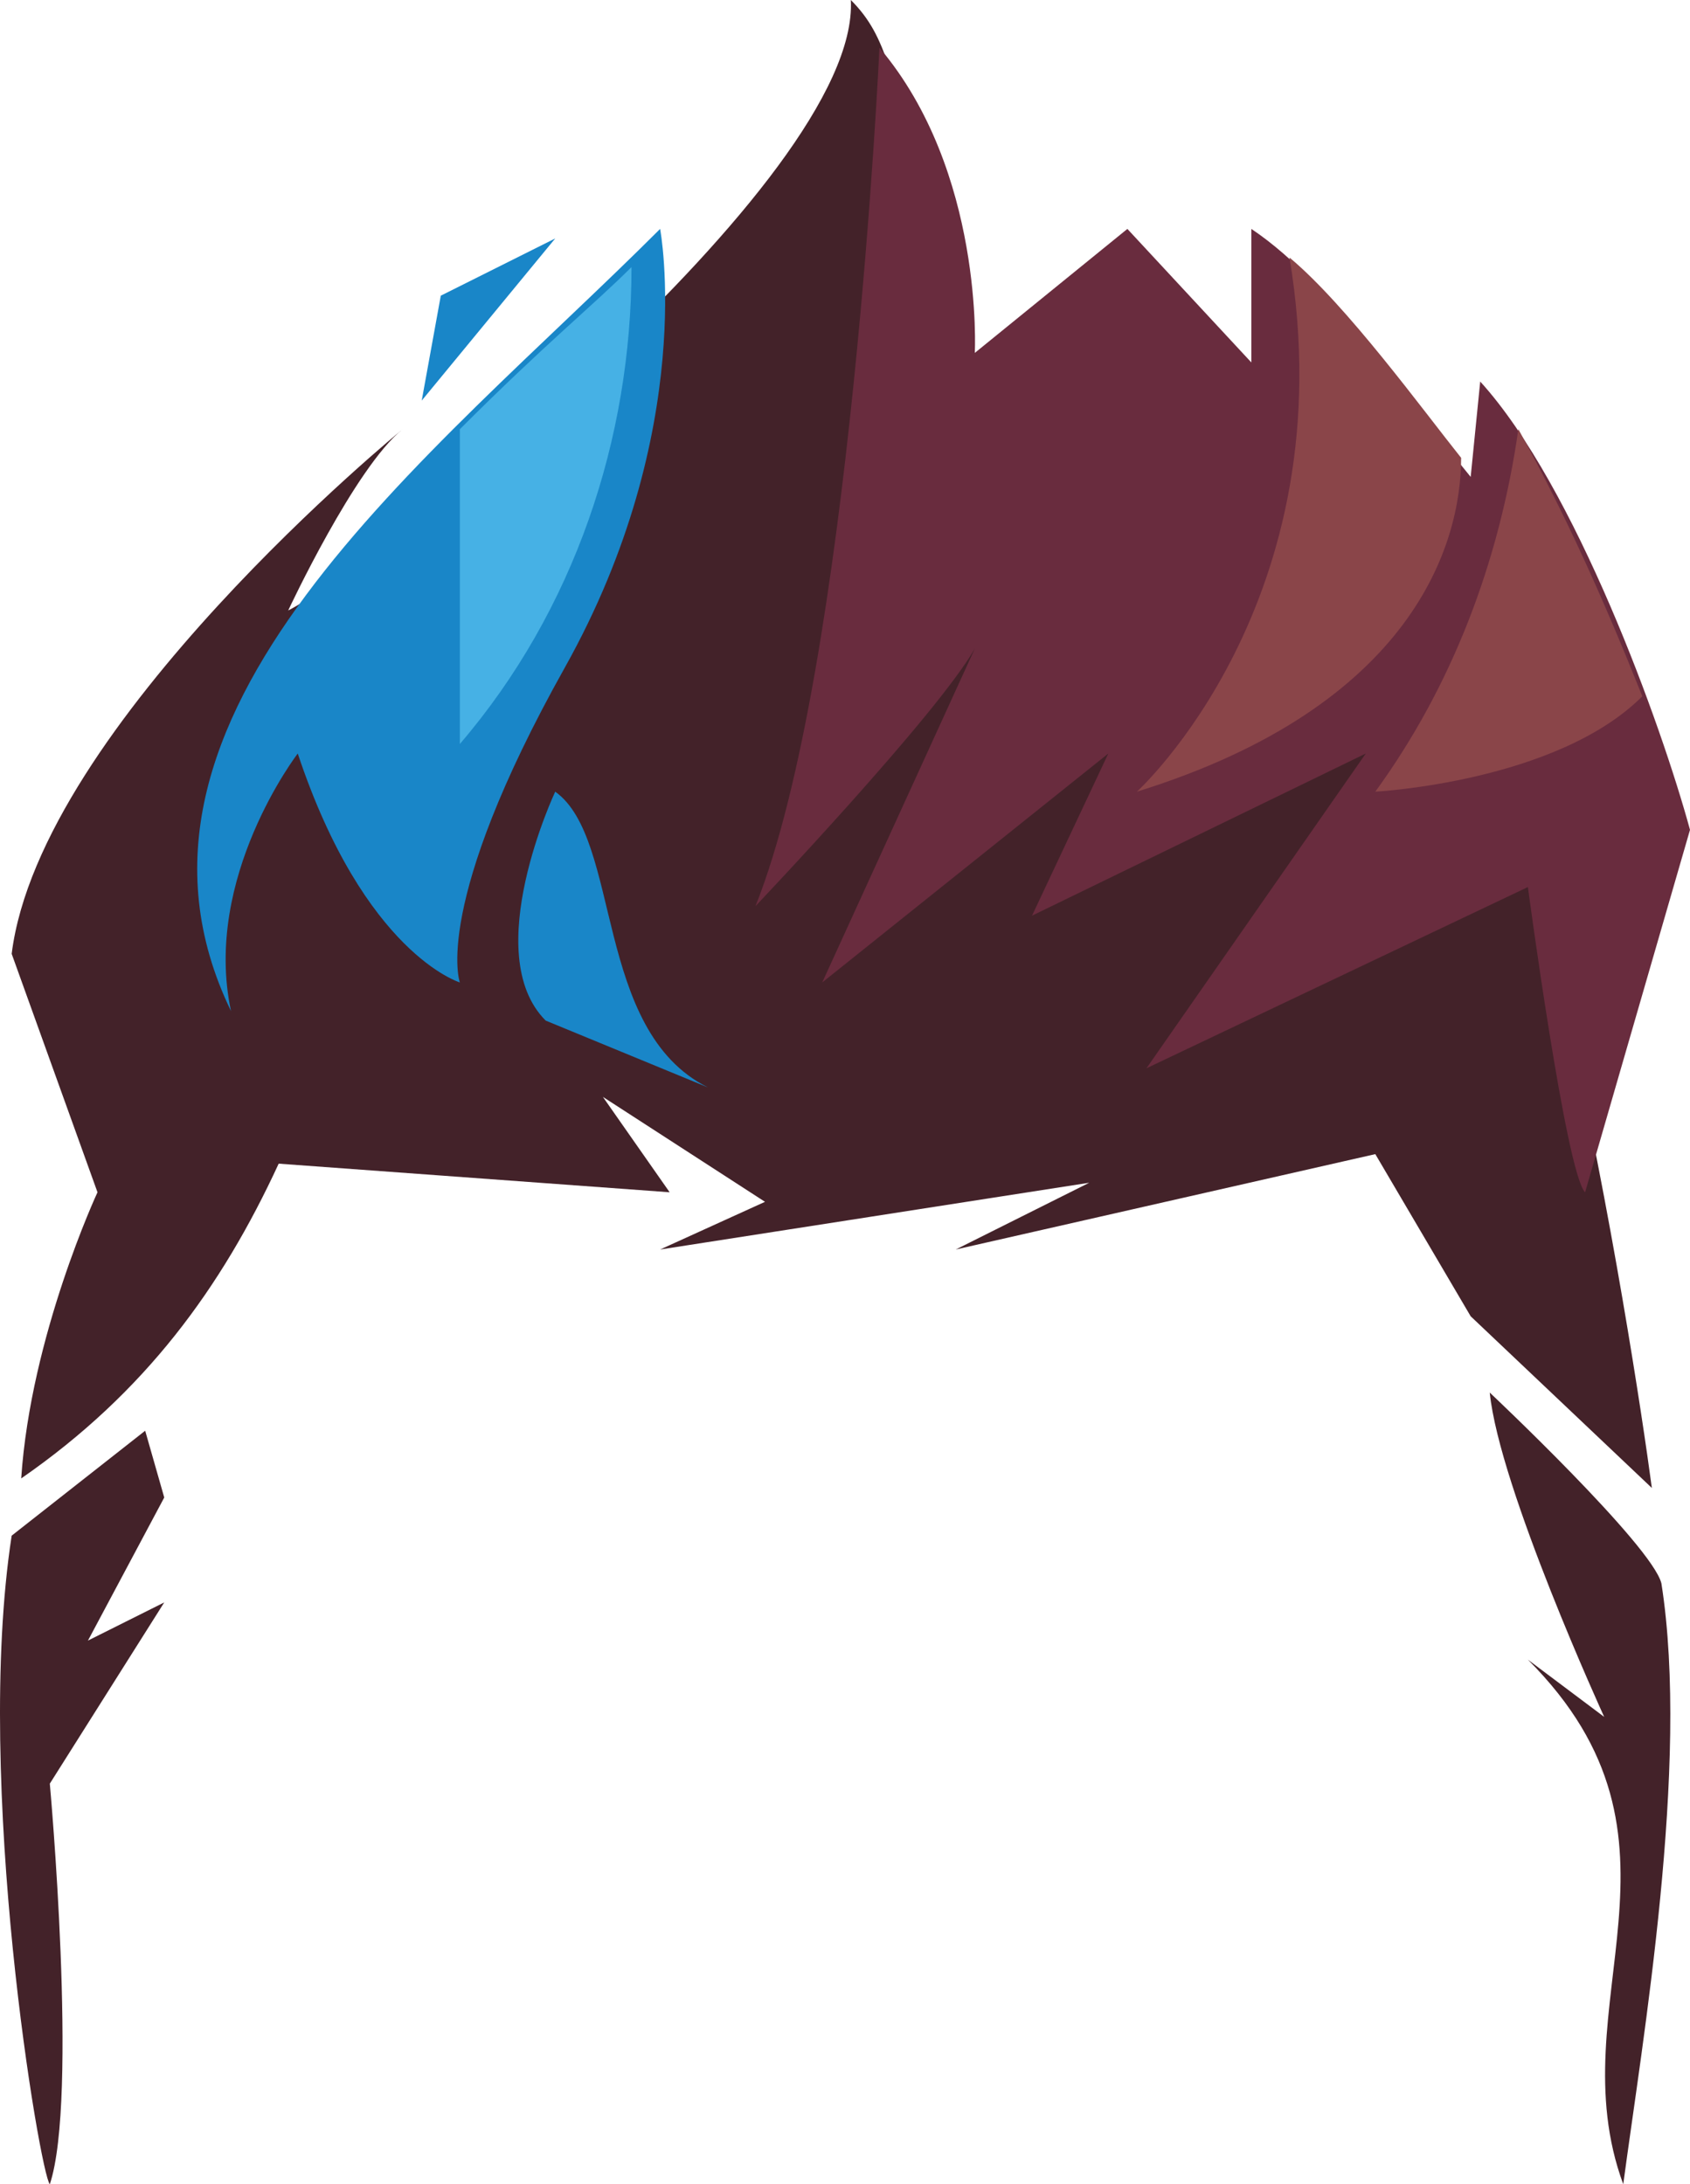 <?xml version="1.0" encoding="UTF-8" standalone="no"?>
<svg
   width="177.224"
   height="229"
   viewBox="0 0 177.224 229"
   version="1.1"
   id="svg27"
   sodipodi:docname="cb-layer-0674.svg"
   xmlns:inkscape="http://www.inkscape.org/namespaces/inkscape"
   xmlns:sodipodi="http://sodipodi.sourceforge.net/DTD/sodipodi-0.dtd"
   xmlns="http://www.w3.org/2000/svg"
   xmlns:svg="http://www.w3.org/2000/svg">
  <sodipodi:namedview
     id="namedview29"
     pagecolor="#ffffff"
     bordercolor="#666666"
     borderopacity="1.0"
     inkscape:pageshadow="2"
     inkscape:pageopacity="0.0"
     inkscape:pagecheckerboard="0" />
  <defs
     id="defs2" />
  <g
     transform="translate(-1.776)"
     id="id-63268">
    <g
       transform="translate(1)"
       fill="#432229"
       id="id-63269">
      <path
         d="m 171,229 c -7,-19 9,-36 -10,-55 l 8,6 c 0,0 -11,-24 -12,-34 0,0 17,16 18,20 3,19 -2,48 -4,63 z"
         id="id-63270" />
      <path
         d="M 174,156 C 172,141 161,70 147,61 138,61 94,63 94,7 93,4 92,2 90,0 91,19 39,60 31,64 31,64 38,49 43,45 43,45 5,76 2,100 l 9,25 c 0,0 -7,15 -8,30 13,-9 21,-20 27,-33 l 41,3 -7,-10 17,11 -11,5 45,-7 -14,7 44,-10 10,17 z"
         id="path5" />
      <path
         d="m 16,150 2,7 -8,15 8,-4 -12,19 c 0,0 3,33 0,42 -1,-1 -8,-42 -4,-68 z"
         id="path7" />
    </g>
    <g
       transform="translate(22,4)"
       id="id-63273">
      <path
         d="m 157,83 -11,38 c -2,-2 -6,-32 -6,-32 L 100,108 123,75 88,92 96,75 66,99 82,64 C 78,71 59,91 59,91 69,66 72,1 72,1 83,14 82,33 82,33 L 98,20 111,34 V 20 c 9,6 18,20 23,26 l 1,-10 c 10,11 19,36 22,47 z"
         fill="#692c3e"
         id="path10" />
      <path
         d="M 39,66 C 25,91 28,99 28,99 28,99 18,96 11,75 11,75 1,88 4,102 -11,71 25,44 49,20 c 0,0 4,21 -10,46 z"
         fill="#1986c8"
         id="path12" />
      <polygon
         points="24,38 26,27 38,21 "
         fill="#1986c8"
         id="polygon14" />
      <path
         d="m 38,79 c 0,0 -8,17 -1,24 l 17,7 C 42,104 45,84 38,79 Z"
         fill="#1986c8"
         id="path16" />
    </g>
    <g
       transform="translate(50,26)"
       id="id-63278">
      <path
         d="m 105,22 c 0,9 -5,26 -34,35 0,0 22,-20 16,-56 6,5 14,16 18,21 z"
         fill="#8a4549"
         id="path19" />
      <path
         d="m 124,47 c -9,9 -28,10 -28,10 8,-11 13,-24 15,-38 5,9 9,18 13,28 z"
         fill="#8a4549"
         id="path21" />
      <path
         d="M 0,52 V 19 C 9,10 14,6 18,2 18,20 12,38 0,52 Z"
         fill="#46b1e5"
         id="path23" />
    </g>
  </g>
</svg>
